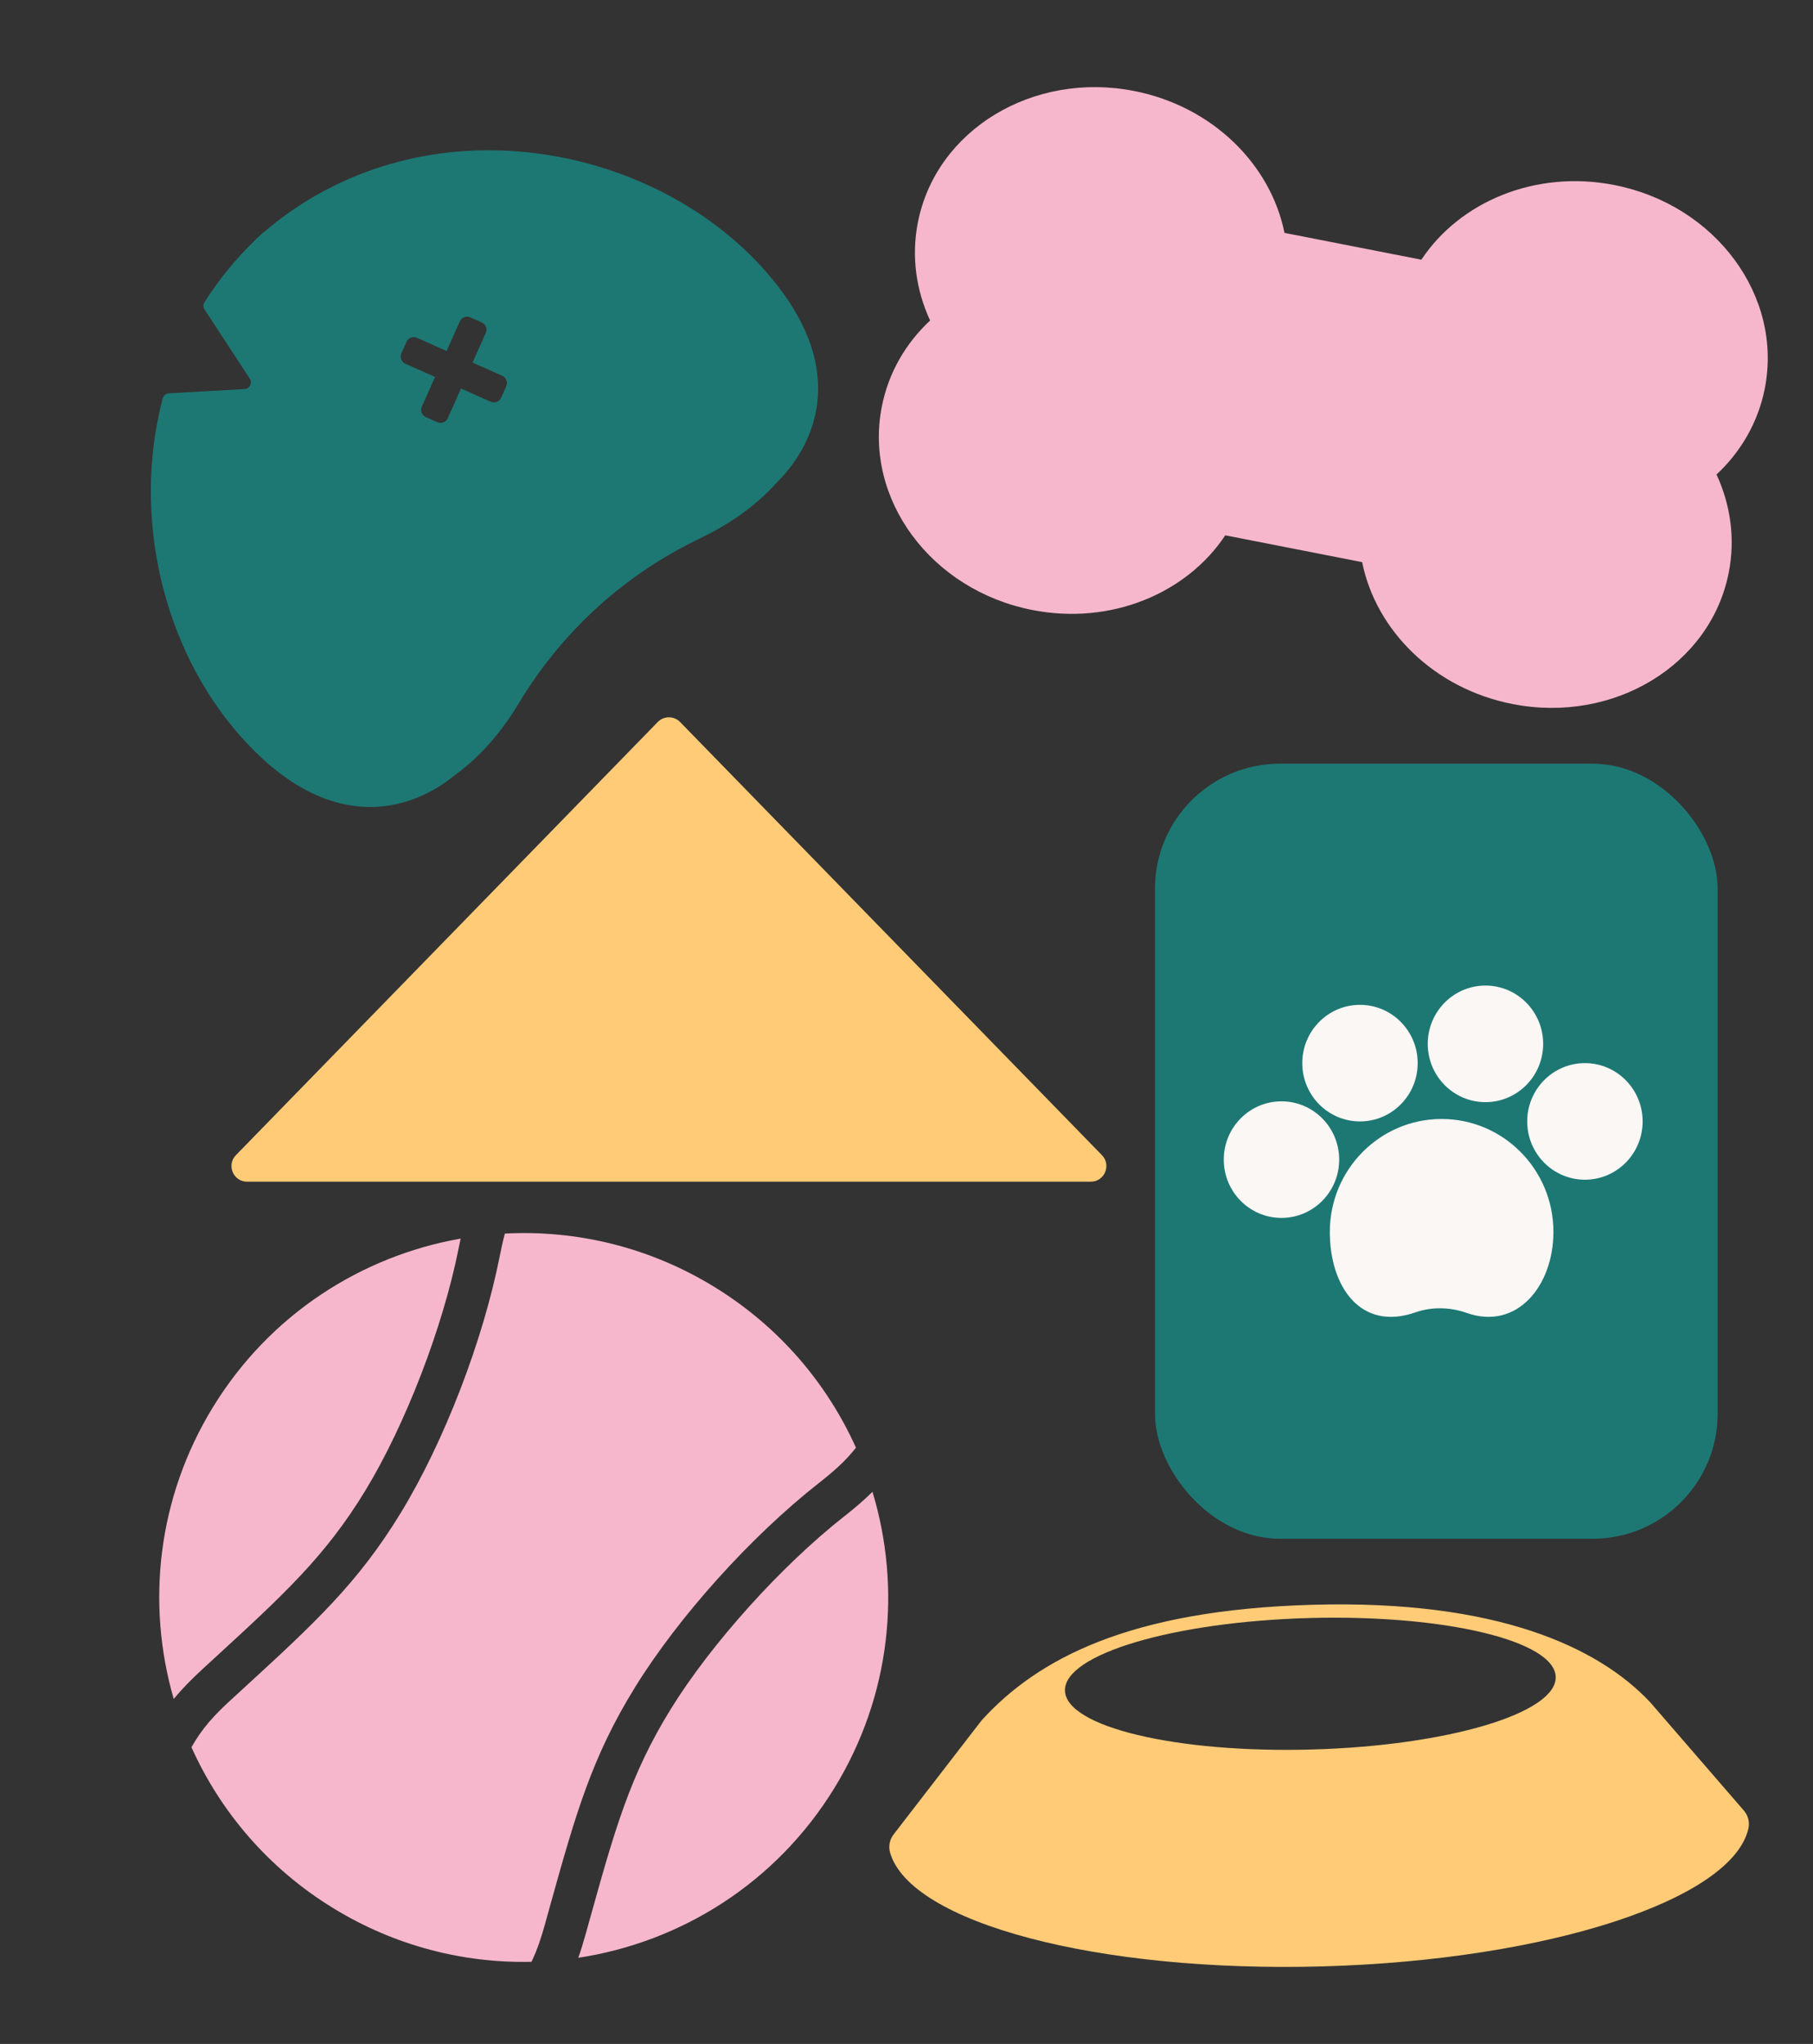 <svg width="580" height="654" viewBox="0 0 580 654" fill="none" xmlns="http://www.w3.org/2000/svg">
<rect x="0" y="0" width="580" height="654" fill="#333333" stroke="none"/>
<path fill-rule="evenodd" clip-rule="evenodd" d="M270.091 485.164C249.874 501.078 227.581 525.84 214.608 546.811C201.565 567.887 196.676 585.411 188.588 614.449L187.278 619.125C186.545 621.723 185.812 624.138 185.007 626.423C217.786 621.435 248.242 602.58 266.934 572.105C285.06 542.546 288.432 508.093 279.116 477.324C276.43 479.991 273.461 482.523 270.094 485.175L270.091 485.164ZM174.385 615.519L175.684 610.847L175.696 610.802C184.101 580.656 189.178 562.449 203.219 539.76C217.148 517.251 240.149 491.683 261.813 474.642C266.617 470.866 270.423 467.555 273.832 463.216C264.562 442.599 249.214 424.449 228.487 411.743C207.597 398.934 184.258 393.496 161.517 394.698C160.892 397.009 160.366 399.417 159.85 402.044C154.48 429.085 142.119 461.165 128.372 483.798C114.512 506.608 100.579 519.397 77.498 540.576L73.927 543.849C68.54 548.803 64.701 552.912 61.248 559.061C70.518 579.678 85.866 597.829 106.593 610.534C126.395 622.686 148.398 628.199 170.026 627.714C171.843 623.963 173.103 620.114 174.397 615.516L174.385 615.519ZM68.444 530.693L64.865 533.981L64.884 533.963C61.266 537.286 58.234 540.365 55.584 543.626C46.756 513.207 50.291 479.315 68.16 450.181C86.327 420.549 115.629 401.893 147.373 396.307C147.337 396.471 147.302 396.636 147.266 396.801C147.08 397.661 146.892 398.533 146.718 399.427C141.701 424.661 129.73 455.762 116.933 476.834C104.082 497.984 90.696 510.269 68.575 530.573L68.444 530.693Z" fill="#F6B7CC"/>
<path d="M282.098 130.12C276.3 159.702 297.88 188.839 330.286 195.186C355.393 200.107 379.635 189.886 391.979 171.285L435.762 179.863C440.178 201.754 458.771 220.349 483.879 225.27C516.284 231.617 547.261 212.78 553.051 183.185C555.186 172.3 553.597 161.474 549.137 151.828C556.91 144.571 562.453 135.143 564.589 124.259C570.386 94.676 548.807 65.54 516.401 59.192C491.294 54.271 467.051 64.492 454.708 83.093L410.925 74.515C406.509 52.625 387.916 34.029 362.808 29.108C330.402 22.761 299.425 41.598 293.636 71.194C291.5 82.079 293.09 92.904 297.55 102.551C289.777 109.807 284.234 119.235 282.098 130.12Z" fill="#F6B7CC"/>
<path d="M166.153 224.727C179.844 202.006 199.793 183.86 223.714 172.371C232.568 168.117 241.362 162.433 248.575 154.307C250.217 152.458 280.85 124.909 242.566 84.213C205.43 44.749 133.629 32.144 84.288 74.382L84.254 74.345C83.829 74.731 83.418 75.118 83.008 75.506C82.59 75.885 82.159 76.25 81.734 76.637L81.768 76.674C75.346 82.883 69.92 89.603 65.424 96.702C64.969 97.415 64.983 98.329 65.449 99.036L79.919 121.16C80.824 122.544 79.894 124.397 78.235 124.49L54.032 125.845C53.102 125.901 52.302 126.533 52.066 127.442C41.995 165.72 52.469 207.728 76.608 235.181C113.498 277.13 143.819 249.238 145.821 247.784C154.592 241.372 161.081 233.155 166.153 224.742L166.153 224.727ZM156.99 128.55L147.483 124.313L143.244 133.821C142.678 135.086 141.181 135.657 139.924 135.098L136.214 133.447C134.95 132.881 134.379 131.384 134.938 130.127L139.178 120.619L129.671 116.383C128.407 115.817 127.836 114.32 128.395 113.063L130.047 109.353C130.614 108.089 132.11 107.517 133.368 108.076L142.875 112.312L147.114 102.805C147.68 101.54 149.177 100.969 150.434 101.528L154.144 103.179C155.408 103.745 155.979 105.242 155.42 106.499L151.18 116.007L160.687 120.243C161.951 120.809 162.522 122.306 161.963 123.563L160.311 127.273C159.744 128.537 158.248 129.108 156.99 128.55Z" fill="#1D7874"/>
<path d="M527.797 544.539C511.34 527.078 478.983 511.813 419.934 513.472C361.107 515.119 331.917 530.855 314.167 550.311C314.033 550.456 313.91 550.613 313.787 550.77L285.879 586.948C284.608 588.595 284.174 590.747 284.742 592.742C291.131 615.134 350.894 631.195 423.156 629.177C495.429 627.149 554.2 607.76 559.34 585.042C559.797 583.014 559.239 580.884 557.879 579.315L527.808 544.539H527.797ZM419.777 559.781C376.427 560.991 341.015 552.563 340.692 540.952C340.369 529.342 375.256 518.941 418.607 517.719C461.957 516.509 497.369 524.937 497.692 536.548C498.016 548.159 463.128 558.559 419.777 559.781Z" fill="#FFCB77"/>
<rect x="369.497" y="244.348" width="180" height="248" rx="40" fill="#1D7874"/>
<path d="M210.414 231.027C212.377 229.011 215.616 229.011 217.579 231.027L352.523 369.61C355.608 372.778 353.363 378.098 348.94 378.098H79.053C74.63 378.098 72.385 372.778 75.471 369.61L210.414 231.027Z" fill="#FFCB77"/>
<g clip-path="url(#clip0_522_9368)">
<path d="M435.073 358.815C445.269 358.815 453.534 350.465 453.534 340.164C453.534 329.863 445.269 321.513 435.073 321.513C424.878 321.513 416.612 329.863 416.612 340.164C416.612 350.465 424.878 358.815 435.073 358.815Z" fill="#FBF7F5"/>
<path d="M409.958 389.689C420.153 389.689 428.419 381.339 428.419 371.038C428.419 360.738 420.153 352.387 409.958 352.387C399.762 352.387 391.497 360.738 391.497 371.038C391.497 381.339 399.762 389.689 409.958 389.689Z" fill="#FBF7F5"/>
<path d="M475.215 352.65C485.411 352.65 493.676 344.3 493.676 333.999C493.676 323.699 485.411 315.348 475.215 315.348C465.02 315.348 456.754 323.699 456.754 333.999C456.754 344.3 465.02 352.65 475.215 352.65Z" fill="#FBF7F5"/>
<path d="M507.036 377.466C517.231 377.466 525.497 369.116 525.497 358.815C525.497 348.514 517.231 340.164 507.036 340.164C496.84 340.164 488.575 348.514 488.575 358.815C488.575 369.116 496.84 377.466 507.036 377.466Z" fill="#FBF7F5"/>
<path d="M461.193 358.035C441.44 358.035 425.422 374.213 425.422 394.174C425.422 411.552 435.174 426.064 452.812 419.913C458.152 418.049 463.943 418.233 469.278 420.107C485.336 425.746 496.96 411.363 496.96 394.174C496.96 374.218 480.947 358.035 461.189 358.035H461.193Z" fill="#FBF7F5"/>
</g>
<defs>
<clipPath id="clip0_522_9368">
<rect width="134" height="106" fill="white" transform="translate(391.497 315.348)"/>
</clipPath>
</defs>
</svg>
